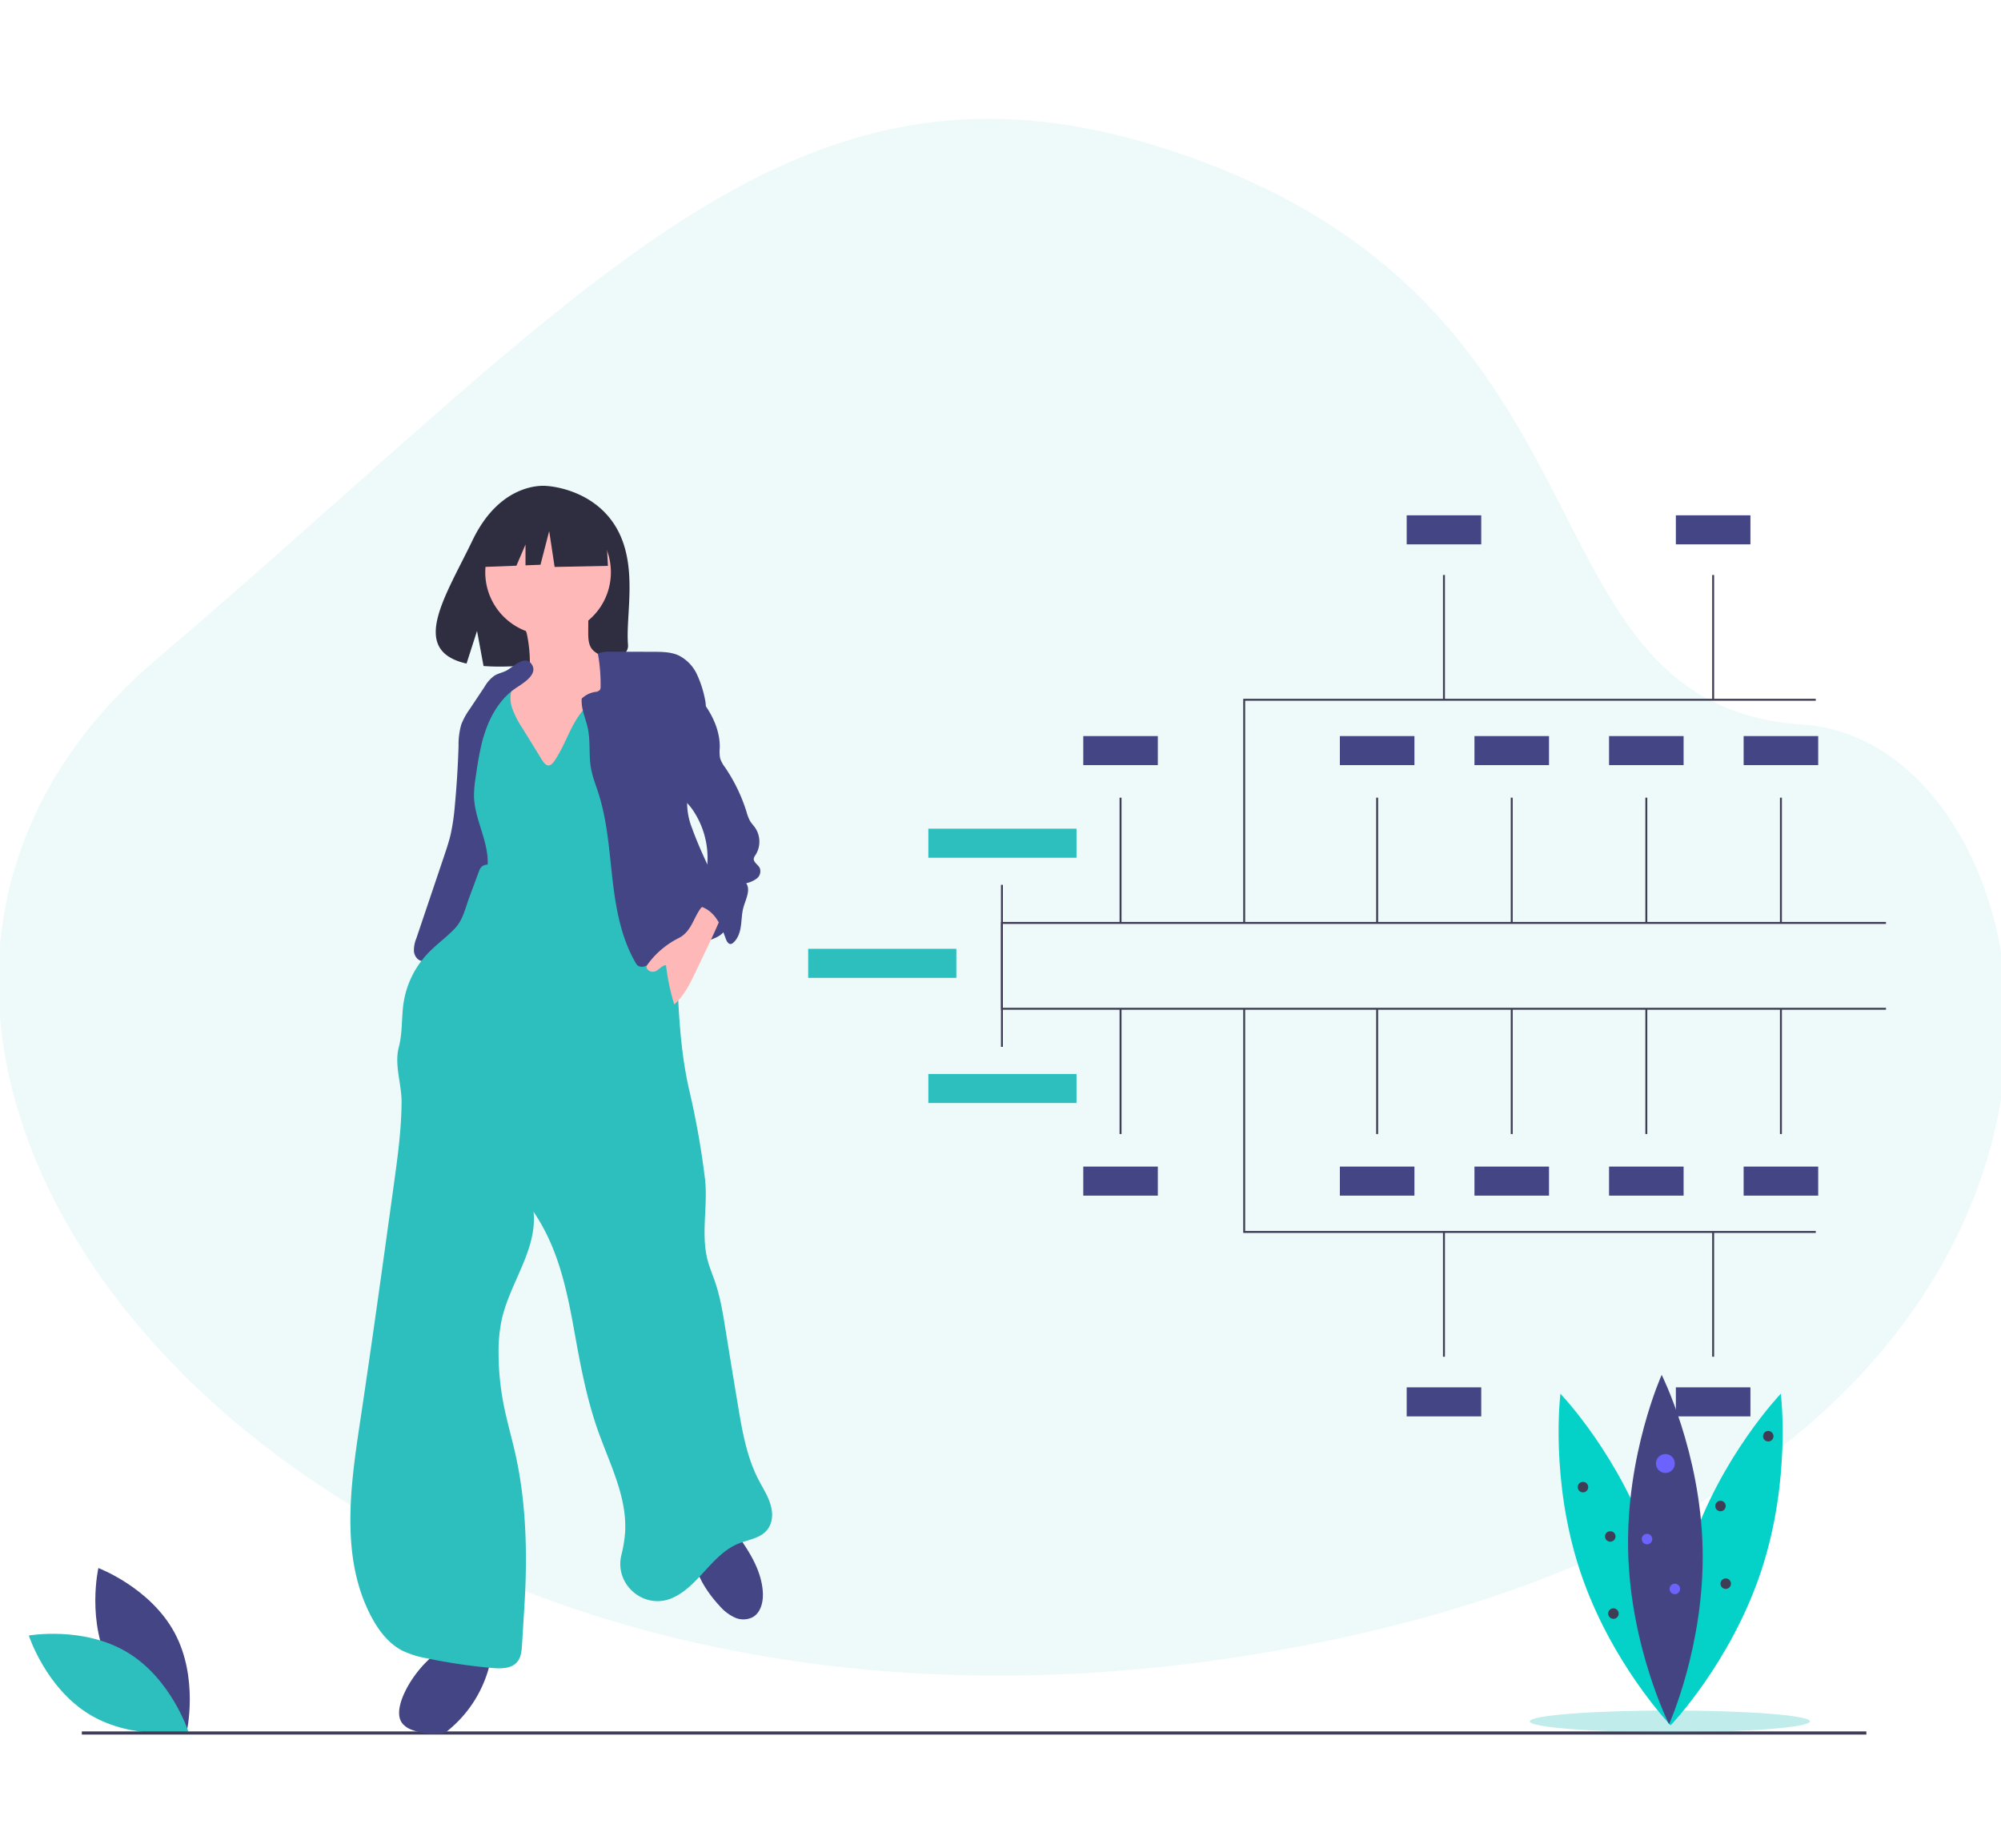 <svg xmlns="http://www.w3.org/2000/svg" xmlns:xlink="http://www.w3.org/1999/xlink" width="849" height="784" viewBox="0 0 849 784">
  <defs>
    <clipPath id="clip-path">
      <rect id="Rectangle_1246" data-name="Rectangle 1246" width="849" height="784" transform="translate(980 122)" fill="#816767" stroke="#707070" stroke-width="1"/>
    </clipPath>
    <clipPath id="clip-path-2">
      <rect id="Rectangle_1245" data-name="Rectangle 1245" width="849" height="688" transform="translate(948 124)" fill="#fff" stroke="#707070" stroke-width="1"/>
    </clipPath>
  </defs>
  <g id="Mask_Group_57" data-name="Mask Group 57" transform="translate(-980 -122)" clip-path="url(#clip-path)">
    <g id="Mask_Group_56" data-name="Mask Group 56" transform="translate(32 46)" clip-path="url(#clip-path-2)">
      <path id="Path_3725" data-name="Path 3725" d="M111.768,125C344.753,23.94,457.232-60.036,603.447,56.676s56.237,256.2,168.714,298.9,69.09,365.795-340.639,308.862S-121.214,226.052,111.768,125Z" transform="translate(870.632 269.178) rotate(-17)" fill="#2dbfbd" opacity="0.08"/>
      <g id="undraw_career_development_oqcb" transform="translate(960.227 282.131)">
        <path id="Path_3708" data-name="Path 3708" d="M167.337,725.128c10.352,19.2,32.323,27.44,32.323,27.44s5.187-22.886-5.165-42.084-32.323-27.44-32.323-27.44S156.986,705.929,167.337,725.128Z" transform="translate(-132.659 -223.824)" fill="#444584"/>
        <path id="Path_3709" data-name="Path 3709" d="M168.795,724.406c18.69,11.245,25.888,33.579,25.888,33.579s-23.1,4.1-41.794-7.141S127,717.265,127,717.265,150.1,713.161,168.795,724.406Z" transform="translate(-127 -229.419)" fill="#2dbfbd"/>
        <rect id="Rectangle_1209" data-name="Rectangle 1209" width="757.151" height="1.666" transform="translate(22.49 528.546)" fill="#3f3d56"/>
        <rect id="Rectangle_1210" data-name="Rectangle 1210" width="62.857" height="12.325" transform="translate(381.66 145.491)" fill="#2dbfbd"/>
        <rect id="Rectangle_1211" data-name="Rectangle 1211" width="62.857" height="12.325" transform="translate(330.681 196.47)" fill="#2dbfbd"/>
        <rect id="Rectangle_1212" data-name="Rectangle 1212" width="31.634" height="12.325" transform="translate(447.392 288.871)" fill="#444584"/>
        <rect id="Rectangle_1213" data-name="Rectangle 1213" width="31.634" height="12.325" transform="translate(556.262 288.871)" fill="#444584"/>
        <rect id="Rectangle_1214" data-name="Rectangle 1214" width="31.634" height="12.325" transform="translate(613.367 288.871)" fill="#444584"/>
        <rect id="Rectangle_1215" data-name="Rectangle 1215" width="31.634" height="12.325" transform="translate(584.61 382.54)" fill="#444584"/>
        <rect id="Rectangle_1216" data-name="Rectangle 1216" width="31.634" height="12.325" transform="translate(698.82 382.54)" fill="#444584"/>
        <rect id="Rectangle_1217" data-name="Rectangle 1217" width="31.634" height="12.325" transform="translate(670.473 288.871)" fill="#444584"/>
        <rect id="Rectangle_1218" data-name="Rectangle 1218" width="31.634" height="12.325" transform="translate(727.578 288.871)" fill="#444584"/>
        <path id="Path_3710" data-name="Path 3710" d="M870.693,256.274h-375.5v-53h.822v52.175H870.693Z" transform="translate(-82.722 -33.957)" fill="#3f3d56"/>
        <path id="Path_3711" data-name="Path 3711" d="M861.52,361.548H618.589V266.594h.822v94.132H861.52Z" transform="translate(-103.336 -44.535)" fill="#3f3d56"/>
        <rect id="Rectangle_1219" data-name="Rectangle 1219" width="0.822" height="52.945" transform="translate(462.798 222.111)" fill="#3f3d56"/>
        <rect id="Rectangle_1220" data-name="Rectangle 1220" width="0.822" height="52.945" transform="translate(571.668 222.111)" fill="#3f3d56"/>
        <rect id="Rectangle_1221" data-name="Rectangle 1221" width="0.822" height="52.945" transform="translate(628.774 222.111)" fill="#3f3d56"/>
        <rect id="Rectangle_1222" data-name="Rectangle 1222" width="0.822" height="52.945" transform="translate(685.879 222.111)" fill="#3f3d56"/>
        <rect id="Rectangle_1223" data-name="Rectangle 1223" width="0.822" height="52.945" transform="translate(742.984 222.111)" fill="#3f3d56"/>
        <rect id="Rectangle_1224" data-name="Rectangle 1224" width="0.822" height="52.945" transform="translate(600.016 316.603)" fill="#3f3d56"/>
        <rect id="Rectangle_1225" data-name="Rectangle 1225" width="0.822" height="52.945" transform="translate(714.226 316.603)" fill="#3f3d56"/>
        <rect id="Rectangle_1226" data-name="Rectangle 1226" width="62.857" height="12.325" transform="translate(381.66 249.574)" fill="#2dbfbd"/>
        <rect id="Rectangle_1227" data-name="Rectangle 1227" width="31.634" height="12.325" transform="translate(447.392 106.195)" fill="#444584"/>
        <rect id="Rectangle_1228" data-name="Rectangle 1228" width="31.634" height="12.325" transform="translate(556.262 106.195)" fill="#444584"/>
        <rect id="Rectangle_1229" data-name="Rectangle 1229" width="31.634" height="12.325" transform="translate(613.367 106.195)" fill="#444584"/>
        <rect id="Rectangle_1230" data-name="Rectangle 1230" width="31.634" height="12.325" transform="translate(584.61 12.526)" fill="#444584"/>
        <rect id="Rectangle_1231" data-name="Rectangle 1231" width="31.634" height="12.325" transform="translate(698.82 12.526)" fill="#444584"/>
        <rect id="Rectangle_1232" data-name="Rectangle 1232" width="31.634" height="12.325" transform="translate(670.473 106.195)" fill="#444584"/>
        <rect id="Rectangle_1233" data-name="Rectangle 1233" width="31.634" height="12.325" transform="translate(727.578 106.195)" fill="#444584"/>
        <path id="Path_3712" data-name="Path 3712" d="M870.693,222.191h-375.5v53h.822V223.013H870.693Z" transform="translate(-82.722 -37.117)" fill="#3f3d56"/>
        <path id="Path_3713" data-name="Path 3713" d="M861.52,108.5H618.589v94.954h.822V109.325H861.52Z" transform="translate(-103.336 -18.125)" fill="#3f3d56"/>
        <rect id="Rectangle_1234" data-name="Rectangle 1234" width="0.822" height="52.945" transform="translate(462.798 132.334)" fill="#3f3d56"/>
        <rect id="Rectangle_1235" data-name="Rectangle 1235" width="0.822" height="52.945" transform="translate(571.668 132.334)" fill="#3f3d56"/>
        <rect id="Rectangle_1236" data-name="Rectangle 1236" width="0.822" height="52.945" transform="translate(628.774 132.334)" fill="#3f3d56"/>
        <rect id="Rectangle_1237" data-name="Rectangle 1237" width="0.822" height="52.945" transform="translate(685.879 132.334)" fill="#3f3d56"/>
        <rect id="Rectangle_1238" data-name="Rectangle 1238" width="0.822" height="52.945" transform="translate(742.984 132.334)" fill="#3f3d56"/>
        <rect id="Rectangle_1239" data-name="Rectangle 1239" width="0.822" height="52.945" transform="translate(600.016 37.843)" fill="#3f3d56"/>
        <rect id="Rectangle_1240" data-name="Rectangle 1240" width="0.822" height="52.945" transform="translate(714.226 37.843)" fill="#3f3d56"/>
        <path id="Path_3714" data-name="Path 3714" d="M410.788,149.321c-9.914-16.751-29.527-17.532-29.527-17.532s-19.112-2.444-31.373,23.068c-11.428,23.779-27.2,46.739-2.539,52.305L351.8,193.3l2.759,14.9a96.493,96.493,0,0,0,10.551.18c26.409-.853,51.559.249,50.75-9.227C414.786,186.551,420.327,165.44,410.788,149.321Z" transform="translate(-161.628 -131.726)" fill="#2f2e41"/>
        <path id="Path_3715" data-name="Path 3715" d="M379.529,216.84a10.459,10.459,0,0,1-.9,5.511c-1.857,3.245-6.392,3.731-9.119,6.288-2.868,2.69-3.193,7.055-3.33,10.985-.143,4.108-.264,8.352,1.235,12.179a29.605,29.605,0,0,0,3.459,5.943q2.5,3.6,5.042,7.169a30.936,30.936,0,0,0,3.019,3.789c3.037,3.094,7.2,4.807,11.363,6.028,2.688.789,5.59,1.4,8.256.547a15.807,15.807,0,0,0,4.8-2.952,25.728,25.728,0,0,0,5.435-5.268c2.239-3.248,2.859-7.315,3.323-11.233a242.392,242.392,0,0,0,1.6-34.918,8.558,8.558,0,0,0-.667-3.71c-1.381-2.7-5.08-3.272-7.029-5.592-1.666-1.983-1.734-4.814-1.72-7.4l.036-6.594a2.763,2.763,0,0,0-.32-1.607,2.722,2.722,0,0,0-1.892-.883,63.764,63.764,0,0,0-12.406-.83c-3.367.1-9.827-.179-12.738,1.7-2.642,1.7.666,6.4,1.278,9.044a58.912,58.912,0,0,1,1.278,11.812Z" transform="translate(-166.941 -142.172)" fill="#ffb8b8"/>
        <path id="Path_3716" data-name="Path 3716" d="M316.344,746.363c-.856,2.911-1.253,6.306.525,8.766a8.852,8.852,0,0,0,3.747,2.744,26.693,26.693,0,0,0,11.905,1.747A5.622,5.622,0,0,0,336.733,758a51.883,51.883,0,0,0,17.948-30.617,2.9,2.9,0,0,0-.1-1.879,2.977,2.977,0,0,0-1.25-1.06,28.1,28.1,0,0,0-6.7-3.061C333.724,718.055,319.543,735.482,316.344,746.363Z" transform="translate(-158.509 -230.16)" fill="#444584"/>
        <path id="Path_3717" data-name="Path 3717" d="M476.885,695.564a19.01,19.01,0,0,0,6.275,4.779,8.809,8.809,0,0,0,7.669-.131c3.551-2.022,4.557-6.719,4.274-10.8-.524-7.54-4.126-14.334-8.265-20.493-1.31-1.949-4.208-7.748-6.752-7.82-1.209-.034-5.728,4.348-6.956,5.182-4.487,3.047-7.595,5.227-6.661,11.076C467.51,683.885,472.5,690.867,476.885,695.564Z" transform="translate(-183.681 -220.159)" fill="#444584"/>
        <circle id="Ellipse_478" data-name="Ellipse 478" cx="26.654" cy="26.654" r="26.654" transform="translate(193.661 10.035)" fill="#ffb8b8"/>
        <path id="Path_3718" data-name="Path 3718" d="M373.356,251.4a38.992,38.992,0,0,1-4.157-8.074,13.109,13.109,0,0,1-.072-8.916c-2.88-1.671-6.791-.318-8.888,2.269s-2.74,6.053-2.924,9.378.011,6.7-.712,9.949c-1.6,7.191-7.541,13.1-7.983,20.458-.435,7.235,4.527,13.538,6.967,20.362a33.958,33.958,0,0,1,1.819,13.254c-.079,1.451-.17,3.1.854,4.136a4.718,4.718,0,0,0,1.845.994c11.778,4.144,24.5,4.5,36.98,4.818l20.615.522a6.571,6.571,0,0,0,3.64-.61c1.849-1.134,2.1-3.676,2.128-5.845.271-18.683-.524-37.363-1.318-56.031-.288-6.766-.581-13.572-2.016-20.19-.365-1.685-.964-3.56-2.52-4.3-1.317-.63-2.879-.222-4.249.284a33.83,33.83,0,0,0-15.844,12.2c-4.23,6.02-6.311,13.242-10.45,19.308-3,4.4-4.742.566-6.743-2.676Q376.843,257.037,373.356,251.4Z" transform="translate(-164.017 -148.685)" fill="#2dbfbd"/>
        <path id="Path_3719" data-name="Path 3719" d="M362.279,225.088c-1.586.78-3.377,1.119-4.887,2.038a14.6,14.6,0,0,0-4.207,4.68l-6.318,9.5a29.467,29.467,0,0,0-3.621,6.612,30.618,30.618,0,0,0-1.146,9.031q-.385,12.706-1.579,25.371a91.171,91.171,0,0,1-1.755,12.109c-.753,3.238-1.817,6.393-2.88,9.543l-11.707,34.7a13.112,13.112,0,0,0-1.008,5.465c.194,1.858,1.423,3.746,3.261,4.077a6.4,6.4,0,0,0,3.515-.711c4.469-1.866,8.905-4.075,12.347-7.484,5.656-5.6,7.931-13.677,9.989-21.367,1.092-4.08,2.192-8.218,2.187-12.441-.01-9.587-5.672-18.467-5.822-28.053a49.115,49.115,0,0,1,.7-7.771c1.009-6.982,2.056-14.017,4.475-20.643s6.334-12.9,12.094-16.971c2.761-1.953,10.175-5.863,7.28-10.353S365.1,223.7,362.279,225.088Z" transform="translate(-159.77 -146.598)" fill="#444584"/>
        <path id="Path_3720" data-name="Path 3720" d="M408.23,328.351q-28.652-2.222-57.355-3.695c-1.608-.083-3.437-.079-4.54,1.093a5.606,5.606,0,0,0-1.04,1.957l-4.088,11.024c-1.811,4.883-2.636,9.493-6.251,13.242s-7.916,6.79-11.485,10.583a39.033,39.033,0,0,0-10.057,20.521c-.995,6.311-.429,12.85-2.06,19.028-2.01,7.613,1.215,15.541,1.165,23.415-.075,11.727-1.684,23.383-3.29,35-4.655,33.68-9.311,67.361-14.368,100.982-4.152,27.6-8.24,57.4,4.724,82.124,3.1,5.909,7.319,11.52,13.246,14.584a40.169,40.169,0,0,0,10.333,3.244,237.5,237.5,0,0,0,27.809,4.119c3.79.334,8.207.328,10.638-2.6,1.63-1.964,1.858-4.7,2.015-7.247l1.022-16.637c1.322-21.529.837-43.849-3.966-64.877-1.62-7.09-3.657-14.086-5.012-21.231a113.813,113.813,0,0,1-1.992-20.585,65.62,65.62,0,0,1,1.358-14.749c3.514-15.636,15.156-29.735,13.463-45.671,10.728,15.734,14.284,33.747,17.64,52.492,2.448,13.673,5.1,27.376,9.733,40.47,5.04,14.235,12.523,28.368,11.458,43.432a56.81,56.81,0,0,1-1.558,9.306c-3.048,12.643,9.831,23.456,21.707,18.154l.243-.11c10.976-5.056,16.519-18.369,27.715-22.917,5.2-2.111,11.673-2.41,13.779-8.793a11.205,11.205,0,0,0,.461-4.569c-.492-5.162-3.434-9.339-5.724-13.776-4.994-9.679-6.888-20.613-8.684-31.356q-2.677-16.01-5.256-32.036c-1.124-6.985-2.244-14.013-4.54-20.7-1.005-2.929-2.233-5.787-3.039-8.777-3.009-11.173.1-23.076-1.155-34.578a351.713,351.713,0,0,0-6.86-38.487c-3.686-16.452-4.439-33.4-5.031-50.252-.235-6.693-.481-13.55-3-19.753C422.831,340.971,415.811,333.984,408.23,328.351Z" transform="translate(-154.364 -163.95)" fill="#2dbfbd"/>
        <path id="Path_3721" data-name="Path 3721" d="M283.5,17.149,264.127,7l-26.759,4.152L231.832,35.6l13.782-.531,3.85-8.983v8.835l6.359-.244,3.692-14.3L261.821,35.6l22.607-.461Z" transform="translate(-38.728 -1.169)" fill="#2f2e41"/>
        <path id="Path_3722" data-name="Path 3722" d="M408.623,236.119A10.821,10.821,0,0,1,414.3,233.3a2.929,2.929,0,0,0,2-.806,2.518,2.518,0,0,0,.341-1.488A72.347,72.347,0,0,0,415.48,217a14.09,14.09,0,0,1,5.708-.775l17.942.05c3.608.01,7.343.047,10.626,1.543a16.905,16.905,0,0,1,7.676,7.86,45.365,45.365,0,0,1,3.47,10.612c2.133,9.208-5.522,18.475-6.207,27.9-.2,2.719.031,5.458-.219,8.172-.263,2.858-1.055,5.661-1.119,8.531a29.269,29.269,0,0,0,2.146,10.366c3.641,10.214,8.826,19.8,13.033,29.794a24.87,24.87,0,0,1,2.147,7.205,9.308,9.308,0,0,1-1.979,7.065c-1.754,1.969-4.425,2.772-6.889,3.712a45.1,45.1,0,0,0-8.811,4.527,18.532,18.532,0,0,1-3.589,2.08,22.833,22.833,0,0,1-3.818.844,77.03,77.03,0,0,0-9.676,3.038,3.967,3.967,0,0,1-3.238.084,3.9,3.9,0,0,1-1.251-1.489c-6.157-10.661-8.331-23.12-9.742-35.351s-2.19-24.658-5.934-36.386c-1.138-3.566-2.551-7.067-3.2-10.754-.935-5.33-.235-10.848-1.2-16.174C410.508,244.733,408.3,240.905,408.623,236.119Z" transform="translate(-174.04 -145.835)" fill="#444584"/>
        <path id="Path_3723" data-name="Path 3723" d="M455.06,359.25a36.48,36.48,0,0,0-13.144,11.337c-.757,1,.258,2.863,2.527,2.832,2.111-.028,3.372-2.735,5.482-2.763a91.665,91.665,0,0,0,3.489,16.637c4.211-3.7,6.733-8.9,9.145-13.962l4.769-10c1.751-3.671,3.5-7.343,5.08-11.092a8,8,0,0,0,.782-2.8c.208-6.451-6.152-6.49-8.895-2.453C461.3,351.407,460.363,356.713,455.06,359.25Z" transform="translate(-179.566 -167.225)" fill="#ffb8b8"/>
        <path id="Path_3724" data-name="Path 3724" d="M457.55,229.123c4.077,4.237,8.184,8.51,11.349,13.465s5.364,10.7,5.217,16.579a15.817,15.817,0,0,0,.162,4.464,12.723,12.723,0,0,0,2.031,3.758,71.585,71.585,0,0,1,9.2,19.066,16.736,16.736,0,0,0,1.506,3.839c.6.985,1.423,1.818,2.087,2.763a10.592,10.592,0,0,1,.181,11.607,3.891,3.891,0,0,0-.718,1.416c-.274,1.619,1.759,2.594,2.506,4.056a3.882,3.882,0,0,1-1.224,4.47,11.353,11.353,0,0,1-4.522,2.022c2.1,3.01-.449,7.242-1.305,10.813-.6,2.5-.591,5.1-.983,7.64s-1.274,5.151-3.23,6.817a2.024,2.024,0,0,1-.89.5c-1.085.212-1.824-1.043-2.2-2.082-1.183-3.232-2.376-6.528-4.462-9.266s-5.245-4.883-8.687-4.873a4.635,4.635,0,0,1,.337-4.23c.69-1.3,1.7-2.4,2.461-3.664a16.862,16.862,0,0,0,1.936-5.534,36.314,36.314,0,0,0-4.795-25.9,24.805,24.805,0,0,0-4-5c-1.681-1.575-3.647-2.841-5.2-4.543a17.763,17.763,0,0,1-4.137-10.037,52.932,52.932,0,0,1,.292-11.012c.7-7.244,1.595-14.5,2.63-21.7a8.1,8.1,0,0,1,.718-2.71C454.62,230.326,455.995,229.854,457.55,229.123Z" transform="translate(-180.959 -147.996)" fill="#444584"/>
      </g>
      <ellipse id="Ellipse_479" data-name="Ellipse 479" cx="59.434" cy="4.619" rx="59.434" ry="4.619" transform="translate(1597.065 801.792)" fill="#2dbfbd" opacity="0.3"/>
      <g id="Group_1633" data-name="Group 1633" transform="translate(1609.292 659.372)">
        <path id="Path_2960" data-name="Path 2960" d="M121.917,482.661c12.913,38.863,8.378,75.352,8.378,75.352s-25.471-26.519-38.384-65.382-8.378-75.352-8.378-75.352S109,443.8,121.917,482.661Z" transform="translate(-82.76 -409.282)" fill="#04d2c8"/>
        <path id="Path_2961" data-name="Path 2961" d="M216.337,482.661c-12.913,38.863-8.378,75.352-8.378,75.352s25.471-26.519,38.384-65.382,8.378-75.352,8.378-75.352S229.251,443.8,216.337,482.661Z" transform="translate(-160.425 -409.282)" fill="#04d2c8"/>
        <path id="Path_2962" data-name="Path 2962" d="M192.811,469.8c.866,40.943-14.239,74.468-14.239,74.468s-16.508-32.857-17.373-73.8S175.437,396,175.437,396,191.945,428.857,192.811,469.8Z" transform="translate(-131.698 -396)" fill="#454483"/>
        <circle id="Ellipse_285" data-name="Ellipse 285" cx="4.008" cy="4.008" r="4.008" transform="translate(41.299 33.607)" fill="#6c63ff"/>
        <circle id="Ellipse_286" data-name="Ellipse 286" cx="2.227" cy="2.227" r="2.227" transform="translate(35.287 67.454)" fill="#6c63ff"/>
        <circle id="Ellipse_287" data-name="Ellipse 287" cx="2.227" cy="2.227" r="2.227" transform="translate(8.121 45.409)" fill="#3f3d56"/>
        <circle id="Ellipse_288" data-name="Ellipse 288" cx="2.227" cy="2.227" r="2.227" transform="translate(86.724 23.81)" fill="#3f3d56"/>
        <circle id="Ellipse_289" data-name="Ellipse 289" cx="2.227" cy="2.227" r="2.227" transform="translate(19.7 66.34)" fill="#3f3d56"/>
        <circle id="Ellipse_290" data-name="Ellipse 290" cx="2.227" cy="2.227" r="2.227" transform="translate(66.461 53.425)" fill="#3f3d56"/>
        <circle id="Ellipse_291" data-name="Ellipse 291" cx="2.227" cy="2.227" r="2.227" transform="translate(21.036 99.073)" fill="#3f3d56"/>
        <circle id="Ellipse_292" data-name="Ellipse 292" cx="2.227" cy="2.227" r="2.227" transform="translate(68.688 86.38)" fill="#3f3d56"/>
        <circle id="Ellipse_293" data-name="Ellipse 293" cx="2.227" cy="2.227" r="2.227" transform="translate(47.088 88.607)" fill="#6c63ff"/>
      </g>
    </g>
  </g>
</svg>
